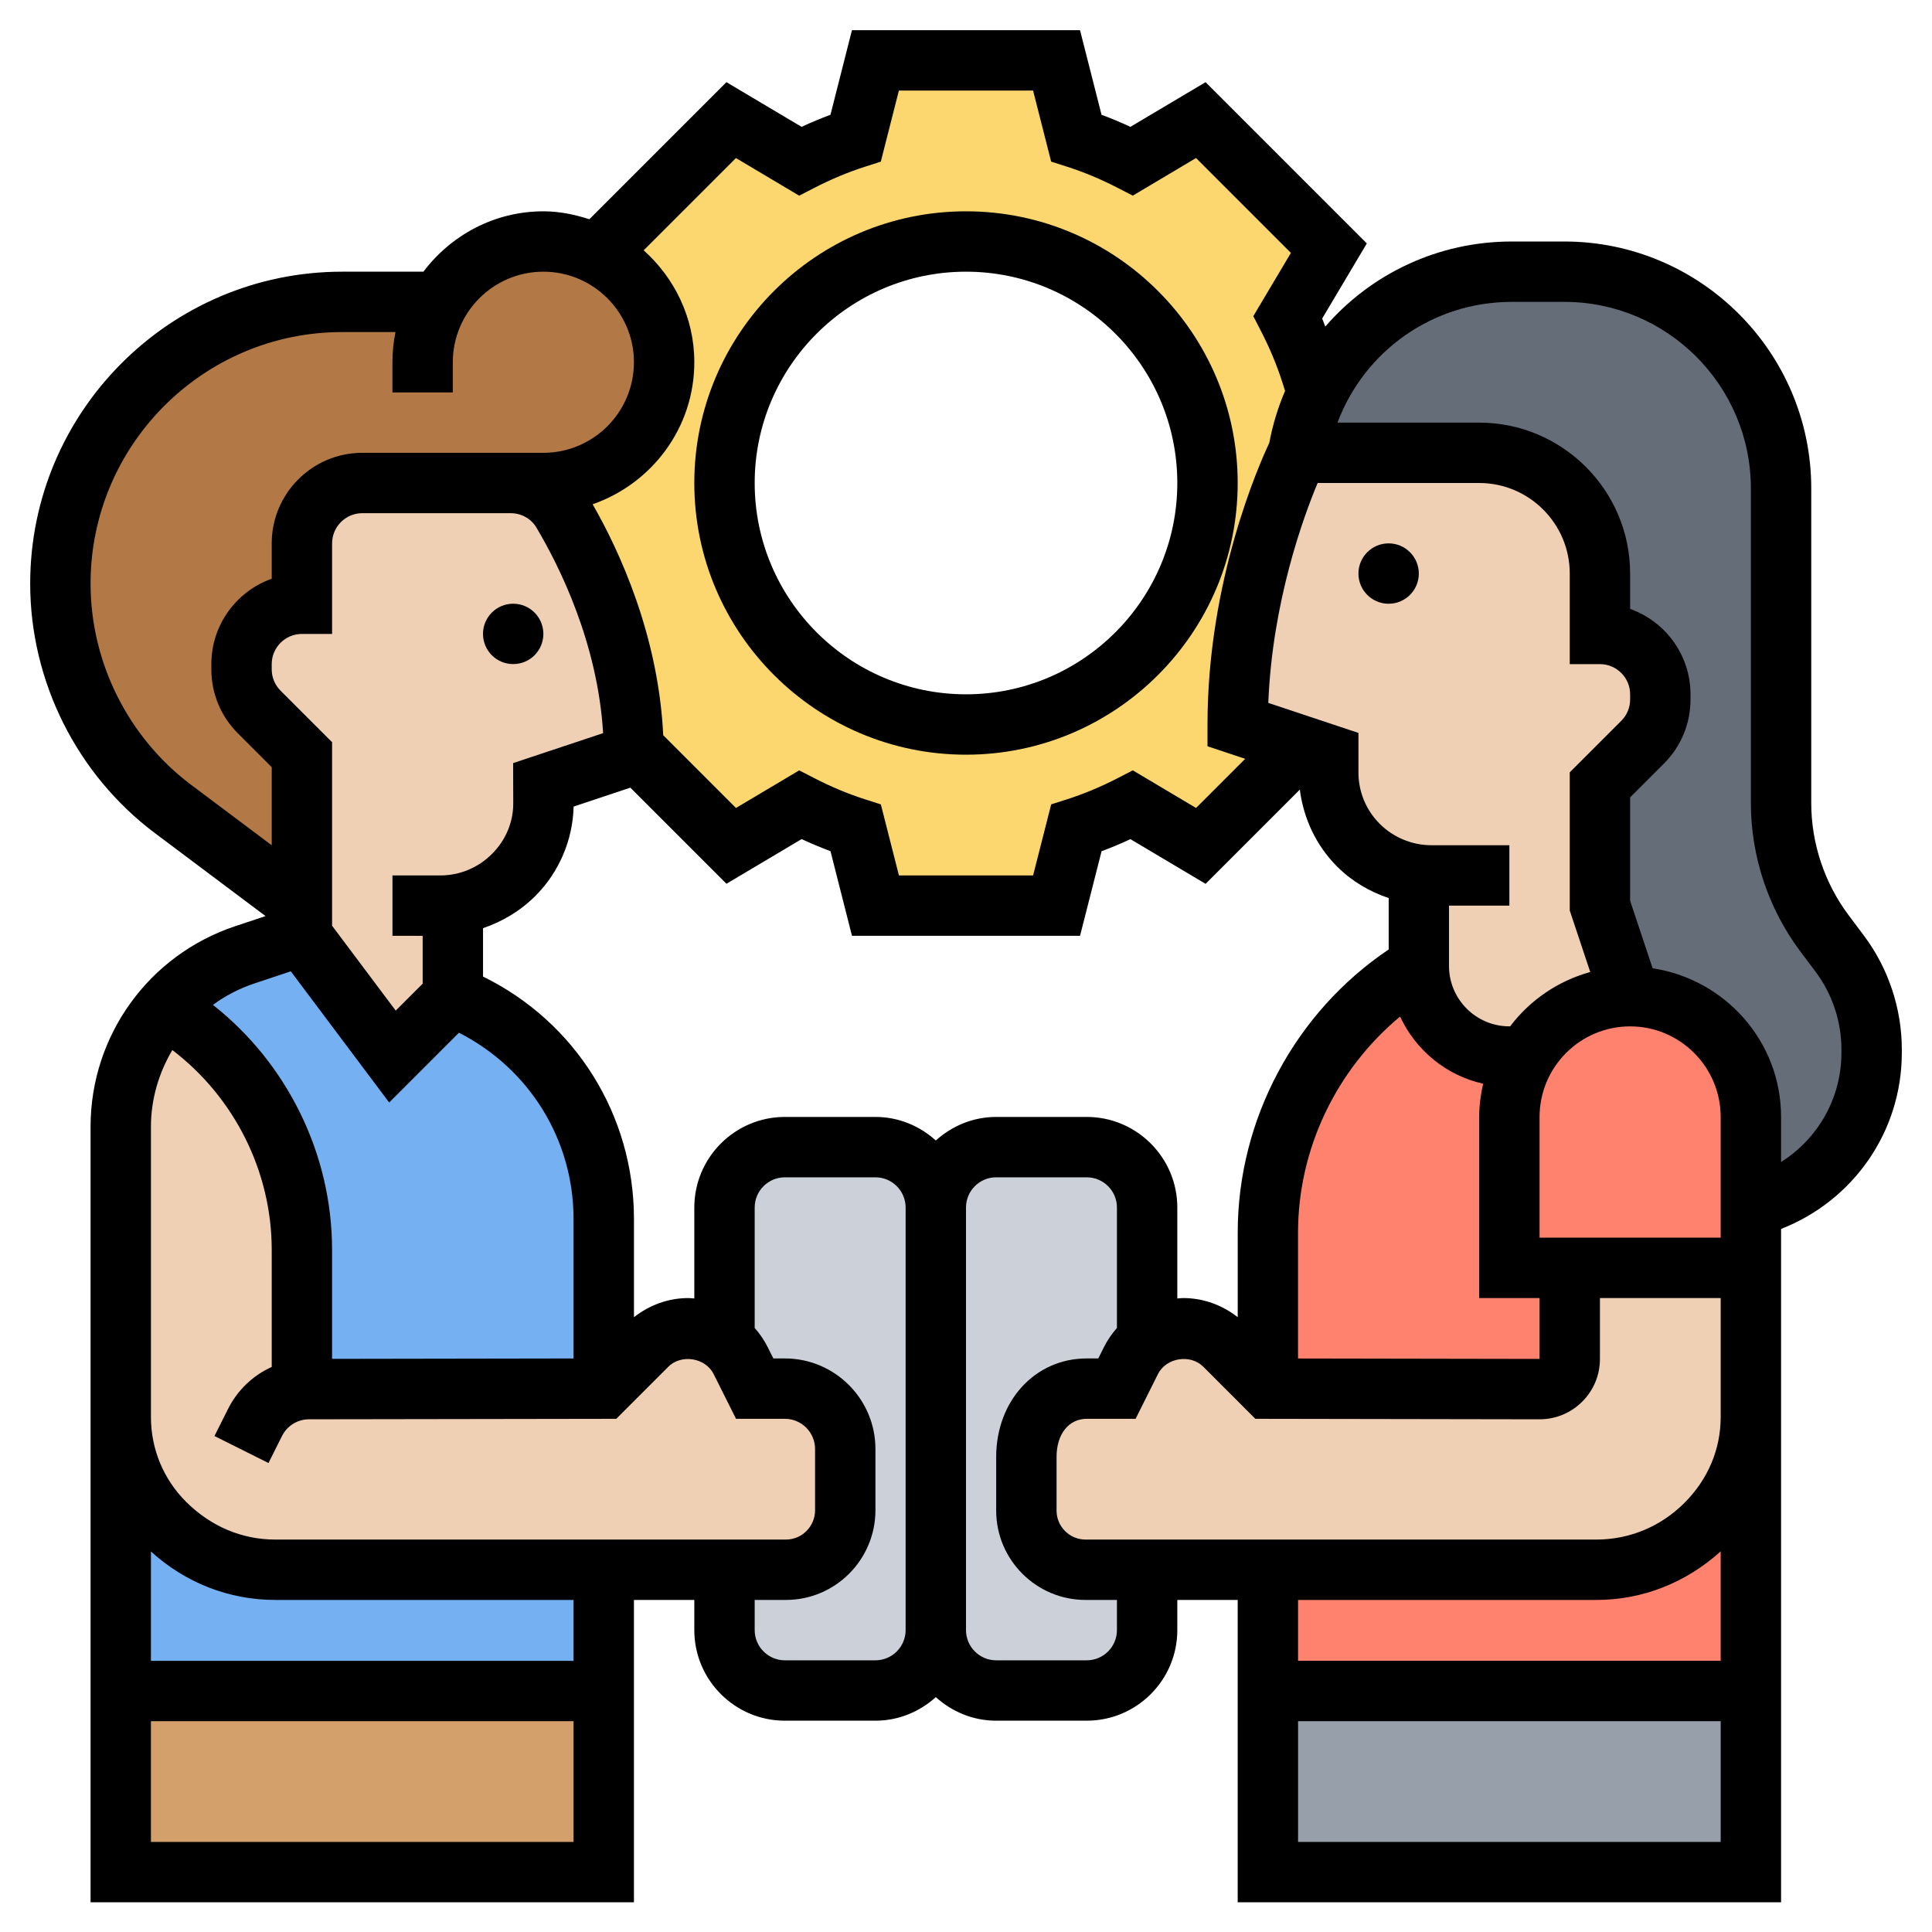 <svg id="Layer_5" enable-background="new 0 0 64 64" height="512" viewBox="0 0 64 64" width="512" xmlns="http://www.w3.org/2000/svg"><g><g><g><path d="m42 56.02h16v6h-16z" fill="#969faa"/></g><g><path d="m4 56.02h16v6h-16z" fill="#d3a06c"/></g><g><path d="m5.49 50.49c.97.97 2.27 1.51 3.63 1.51h10.88v.02 4h-16v-9.08c0 1.32.52 2.58 1.46 3.51z" fill="#75b1f2"/></g><g><path d="m10 46v-4.6c0-3.28-1.73-6.32-4.54-8 .7-.8 1.6-1.42 2.64-1.77l1.9-.63 3 4 2-2c1.51.6 2.76 1.64 3.63 2.93s1.37 2.83 1.37 4.46v5.61l-9.76.02c-.08 0-.16 0-.24.02z" fill="#75b1f2"/></g><g><path d="m58 46.94v9.08h-16v-4-.02h10.88c1.36 0 2.66-.54 3.63-1.51l.03-.04c.94-.93 1.46-2.19 1.46-3.51z" fill="#ff826e"/></g><g><path d="m58 40v2h-6-2v-5c0-.73.2-1.41.54-2 .69-1.2 1.98-2 3.46-2 1.1 0 2.1.45 2.83 1.17.72.73 1.17 1.73 1.17 2.83z" fill="#ff826e"/></g><g><path d="m52 42v3.02c0 .55-.45 1-1 1l-9-.02v-5.17c0-1.81.48-3.55 1.34-5.07.86-1.53 2.11-2.83 3.66-3.76 0 1.66 1.34 3 3 3h.54c-.34.59-.54 1.27-.54 2v5z" fill="#ff826e"/></g><g><path d="m34 50.04c0 1.08.88 1.96 1.96 1.96h2.04v2c0 1.1-.9 2-2 2h-3c-1.1 0-2-.9-2-2v-14c0-1.1.9-2 2-2h3c1.1 0 2 .9 2 2v4.41.01c-.22.16-.41.39-.54.65l-.46.93h-1c-1.1 0-2 .89-2 2.26z" fill="#ccd1d9"/></g><g><path d="m31 40v14c0 1.1-.9 2-2 2h-3c-1.1 0-2-.9-2-2v-2h2.03c1.09 0 1.97-.88 1.97-1.97v-2.03c0-1.1-.9-2-2-2h-1l-.46-.93c-.13-.26-.32-.49-.54-.65v-.01-4.41c0-1.1.9-2 2-2h3c1.1 0 2 .9 2 2z" fill="#ccd1d9"/></g><g><path d="m14.54 10c.69-1.2 1.98-2 3.46-2 .64 0 1.24.15 1.78.42 1.32.65 2.22 2.01 2.22 3.58 0 .41-.06.81-.18 1.19-.51 1.63-2.02 2.81-3.82 2.81h-1.08-.92-4c-1.1 0-2 .9-2 2v2c-.55 0-1.05.22-1.41.59-.37.36-.59.86-.59 1.41v.17c0 .53.21 1.04.59 1.42l1.41 1.41v5l-4.27-3.2c-1.17-.88-2.11-2.01-2.75-3.29s-.98-2.71-.98-4.18c0-5.15 4.18-9.33 9.33-9.33z" fill="#b27946"/></g><g><path d="m62 34.76v.12c0 2.42-1.65 4.53-4 5.12v-3c0-1.1-.45-2.1-1.17-2.83-.73-.72-1.73-1.17-2.83-1.17l-1-3v-4l1.41-1.41c.38-.38.59-.89.59-1.42v-.17c0-.56-.22-1.06-.59-1.42-.36-.36-.86-.58-1.41-.58v-2c0-2.21-1.79-4-4-4h-6c.15-.92.48-1.77.94-2.53 1.26-2.1 3.56-3.47 6.14-3.47h1.74c3.97 0 7.18 3.21 7.18 7.18v10.43c0 1.55.5 3.06 1.44 4.3l.5.68c.69.92 1.06 2.03 1.06 3.17z" fill="#656d78"/></g><g><path d="m43 15c.15-.92.48-1.77.94-2.53h-.01l-.5-.12c-.2-.64-.47-1.25-.77-1.84l1.36-2.29-4.24-4.24-2.29 1.36c-.59-.3-1.2-.57-1.84-.77l-.65-2.57h-6l-.65 2.57c-.64.2-1.25.47-1.84.77l-2.29-1.36-4.44 4.44c1.32.65 2.22 2.01 2.22 3.58 0 .41-.06.81-.18 1.19-.51 1.63-2.02 2.81-3.82 2.81h-1.08c.7 0 1.35.36 1.71.96.86 1.45 2.31 4.39 2.36 7.84h.01l3.22 3.22 2.29-1.36c.59.3 1.2.57 1.84.77l.65 2.57h6l.65-2.57c.64-.2 1.25-.47 1.84-.77l2.29 1.36 3.32-3.32-2.1-.7c0-1.9.29-3.65.64-5.1.59-2.36 1.36-3.9 1.36-3.9zm-11 9c-4.42 0-8-3.58-8-8 0-.97.17-1.89.49-2.75 1.12-3.06 4.06-5.25 7.51-5.25 4.42 0 8 3.58 8 8 0 .83-.13 1.63-.36 2.38-1.01 3.26-4.05 5.62-7.64 5.62z" fill="#fcd770"/></g><g><path d="m15 29.97v3.03l-2 2-3-4v-1-5l-1.41-1.41c-.38-.38-.59-.89-.59-1.42v-.17c0-.55.22-1.05.59-1.41.36-.37.86-.59 1.41-.59v-2c0-1.1.9-2 2-2h4 .92c.7 0 1.35.36 1.71.96.86 1.45 2.31 4.39 2.36 7.84.01.06.01.13.01.2l-3 1v.61c.01.89-.34 1.74-.97 2.36l-.02.03c-.55.54-1.26.88-2.01.97z" fill="#f0d0b4"/></g><g><path d="m10 46.04c.08-.02.16-.02.24-.02l9.76-.02 1.43-1.43c.37-.37.86-.57 1.37-.57.45 0 .87.15 1.2.41v.01c.22.16.41.39.54.65l.46.93h1c1.1 0 2 .9 2 2v2.03c0 1.09-.88 1.97-1.97 1.97-.65 0-1.33 0-2.03 0-1.29 0-2.64 0-4 0-4.29 0-8.6 0-10.88 0-1.36 0-2.66-.54-3.63-1.51l-.03-.04c-.94-.93-1.46-2.19-1.46-3.51v-1.92-7.7c0-1.48.54-2.86 1.46-3.92 2.81 1.68 4.54 4.72 4.54 8v4.6z" fill="#f0d0b4"/></g><g><path d="m58 45.02v1.92c0 1.32-.52 2.58-1.46 3.51l-.03.04c-.97.97-2.27 1.51-3.63 1.51-2.28 0-6.59 0-10.88 0-1.36 0-2.71 0-4 0-.7 0-1.39 0-2.04 0-1.08 0-1.96-.88-1.96-1.96v-1.78c0-1.37.9-2.26 2-2.26h1l.46-.93c.13-.26.32-.49.54-.65v-.01c.33-.26.75-.41 1.2-.41.51 0 1 .2 1.37.57l1.43 1.43 9 .02c.55 0 1-.45 1-1v-3.02h6z" fill="#f0d0b4"/></g><g><path d="m53 26v4l1 3c-1.48 0-2.77.8-3.46 2h-.54c-1.66 0-3-1.34-3-3v-3-.03c-.75-.09-1.46-.43-2-.97-.64-.64-1-1.51-1-2.41v-.59l-.9-.3-2.1-.7c0-1.9.29-3.65.64-5.1.59-2.36 1.36-3.9 1.36-3.9h6c2.21 0 4 1.79 4 4v2c.55 0 1.05.22 1.41.58.37.36.59.86.59 1.42v.17c0 .53-.21 1.04-.59 1.42z" fill="#f0d0b4"/></g></g><g><circle cx="17" cy="20.999" r="1"/><circle cx="46" cy="19" r="1"/><path d="m61.744 30.992-.508-.677c-.797-1.063-1.236-2.38-1.236-3.709v-10.426c0-4.511-3.669-8.18-8.18-8.18h-1.737c-2.455 0-4.673 1.078-6.181 2.818-.039-.088-.063-.177-.104-.265l1.48-2.489-5.342-5.342-2.49 1.48c-.317-.147-.636-.281-.956-.4l-.713-2.802h-7.555l-.712 2.802c-.319.119-.639.252-.956.4l-2.49-1.48-4.541 4.541c-.483-.156-.988-.263-1.523-.263-1.627 0-3.061.793-3.974 2h-2.693c-5.698 0-10.333 4.635-10.333 10.333 0 3.235 1.545 6.325 4.133 8.266l3.664 2.748-1.01.336c-2.862.955-4.786 3.624-4.787 6.641v7.692 18h18v-10.016h2v1c0 1.654 1.346 3 3 3h3c.771 0 1.468-.301 2-.78.532.48 1.229.78 2 .78h3c1.654 0 3-1.346 3-3v-1h2v10.016h18v-18-4.306c2.386-.93 4-3.218 4-5.834v-.116c0-1.35-.446-2.688-1.256-3.768zm-8.744-8.992c.551 0 1 .449 1 1v.171c0 .267-.104.518-.293.707l-1.707 1.707v4.577l.679 2.037c-1.074.297-1.999.935-2.654 1.8h-.025c-1.103 0-2-.897-2-2v-2h2v-2h-2.586c-.635 0-1.258-.258-1.707-.707-.456-.456-.707-1.063-.707-1.707v-1.306l-2.986-.995c.133-3.336 1.155-6.139 1.634-7.284h5.352c1.654 0 3 1.346 3 3v3zm4 15v4h-6v-4c0-1.654 1.346-3 3-3s2.999 1.346 3 3zm-21 0h-3c-.771 0-1.468.301-2 .78-.532-.48-1.229-.78-2-.78h-3c-1.654 0-3 1.346-3 3v3.014c-.066-.005-.131-.014-.197-.014-.664 0-1.287.23-1.802.634v-3.249c0-3.452-1.941-6.535-5-8.035v-1.603c.638-.218 1.233-.567 1.737-1.071.781-.781 1.238-1.853 1.264-2.957l1.879-.627 3.184 3.184 2.49-1.48c.317.147.636.281.956.4l.712 2.804h7.555l.713-2.802c.319-.119.639-.252.956-.4l2.49 1.48 3.121-3.121c.125.96.54 1.853 1.237 2.55.487.487 1.073.828 1.707 1.043v1.702c-3.099 2.084-5.001 5.626-5.001 9.38v2.802c-.516-.404-1.14-.634-1.804-.634-.067 0-.131.009-.197.014v-3.014c0-1.654-1.346-3-3-3zm-30.291-2.216c2.047 1.56 3.292 4.015 3.292 6.617v3.881c-.617.278-1.132.762-1.449 1.395l-.447.893 1.789.895.447-.894c.171-.342.515-.554.898-.555l10.176-.016 1.725-1.725c.43-.429 1.23-.299 1.501.244l.741 1.481h1.618c.551 0 1 .449 1 1v2.028c0 .536-.433.972-.965.972h-16.917c-1.098 0-2.133-.432-2.955-1.252-.75-.75-1.163-1.748-1.163-2.809v-9.615c.001-.92.263-1.786.709-2.54zm3.585-11.905c-.189-.189-.293-.44-.293-.708v-.171c0-.551.449-1 1-1h1v-3c0-.551.449-1 1-1h3.999.917c.351 0 .677.181.85.473.773 1.298 2.032 3.834 2.212 6.813l-2.981.993.004 1.336c.002.613-.245 1.213-.704 1.672-.46.46-1.069.713-1.714.713-.001 0-.002 0-.002 0h-1.581v2l1 .001v1.585l-.892.892-2.108-2.811v-6.081zm33.705 17.953c0-2.777 1.272-5.406 3.381-7.157.518 1.114 1.526 1.951 2.751 2.224-.08.355-.131.721-.131 1.101v6h2v2.016l-8.001-.014zm-18.62-35.596 2.095 1.246.493-.254c.558-.288 1.124-.525 1.683-.704l.528-.169.599-2.355h4.445l.599 2.354.528.169c.56.179 1.125.416 1.683.704l.493.254 2.095-1.246 3.143 3.143-1.246 2.095.254.493c.288.559.525 1.125.704 1.684l.095.298c-.233.544-.41 1.12-.523 1.723-.333.706-2.047 4.555-2.047 9.329v.721l1.248.416-1.627 1.628-2.095-1.246-.493.254c-.558.288-1.124.525-1.683.704l-.528.169-.599 2.354h-4.445l-.599-2.354-.528-.169c-.56-.179-1.125-.416-1.683-.704l-.493-.254-2.095 1.246-2.41-2.41c-.158-3.303-1.449-6.103-2.338-7.65 1.953-.681 3.368-2.522 3.368-4.705 0-1.477-.656-2.792-1.677-3.708zm-21.379 14.097c0-4.595 3.738-8.333 8.333-8.333h1.768c-.066.323-.101.658-.101 1v1h2v-1c0-1.654 1.346-3 3-3s3 1.346 3 3-1.346 3-3 3h-1.083-.917-3.999c-1.654 0-3 1.346-3 3v1.171c-1.164.413-2 1.525-2 2.829v.171c0 .801.312 1.555.879 2.122l1.121 1.121v2.587l-2.668-2.001c-2.087-1.566-3.333-4.058-3.333-6.667zm5.419 13.248 1.214-.405 3.259 4.346 2.312-2.312c2.319 1.182 3.796 3.531 3.796 6.175v4.616l-8 .013v-3.614c0-3.172-1.486-6.174-3.947-8.113.41-.298.867-.54 1.366-.706zm-3.419 28.436v-4h14v4zm14-6h-14v-3.623c1.134 1.034 2.582 1.606 4.118 1.606h9.882zm10-.017h-3c-.551 0-1-.449-1-1v-1h1.035c1.635 0 2.965-1.333 2.965-2.972v-2.028c0-1.654-1.346-3-3-3h-.382l-.188-.376c-.117-.234-.263-.444-.43-.634v-3.99c0-.551.449-1 1-1h3c.551 0 1 .449 1 1v14c0 .551-.449 1-1 1zm8-1c0 .551-.449 1-1 1h-3c-.551 0-1-.449-1-1v-14c0-.551.449-1 1-1h3c.551 0 1 .449 1 1v3.991c-.167.189-.313.4-.43.633l-.188.376h-.382c-1.71 0-3 1.403-3 3.263v1.777c0 1.632 1.327 2.96 2.959 2.96h1.041zm15.883-1c1.521 0 2.958-.563 4.117-1.61v3.626h-14v-2.016zm-9.883 8.017v-4h14v4zm14-14.078c0 1.061-.413 2.059-1.201 2.846-.783.784-1.819 1.215-2.916 1.215h-16.924c-.529 0-.959-.431-.959-.96v-1.777c0-.755.402-1.263 1-1.263h1.618l.741-1.482c.271-.543 1.07-.673 1.501-.244l1.725 1.726 9.411.016h.004c.534 0 1.035-.208 1.413-.584.379-.379.587-.881.587-1.416v-2.016h4v2.017zm4-12.063c0 1.504-.782 2.85-2 3.617v-1.493c0-2.501-1.853-4.56-4.254-4.924l-.746-2.238v-3.424l1.121-1.121c.567-.567.879-1.32.879-2.122v-.171c0-1.304-.836-2.416-2-2.829v-1.171c0-2.757-2.243-5-5-5h-4.694c.89-2.373 3.154-4 5.777-4h1.737c3.408 0 6.18 2.772 6.18 6.18v10.426c0 1.758.581 3.501 1.636 4.908l.508.677c.552.737.856 1.649.856 2.569z"/><path d="m32 25c4.962 0 9-4.038 9-9s-4.038-9-9-9-9 4.038-9 9 4.038 9 9 9zm0-16c3.86 0 7 3.14 7 7s-3.14 7-7 7-7-3.14-7-7 3.14-7 7-7z"/></g></g></svg>